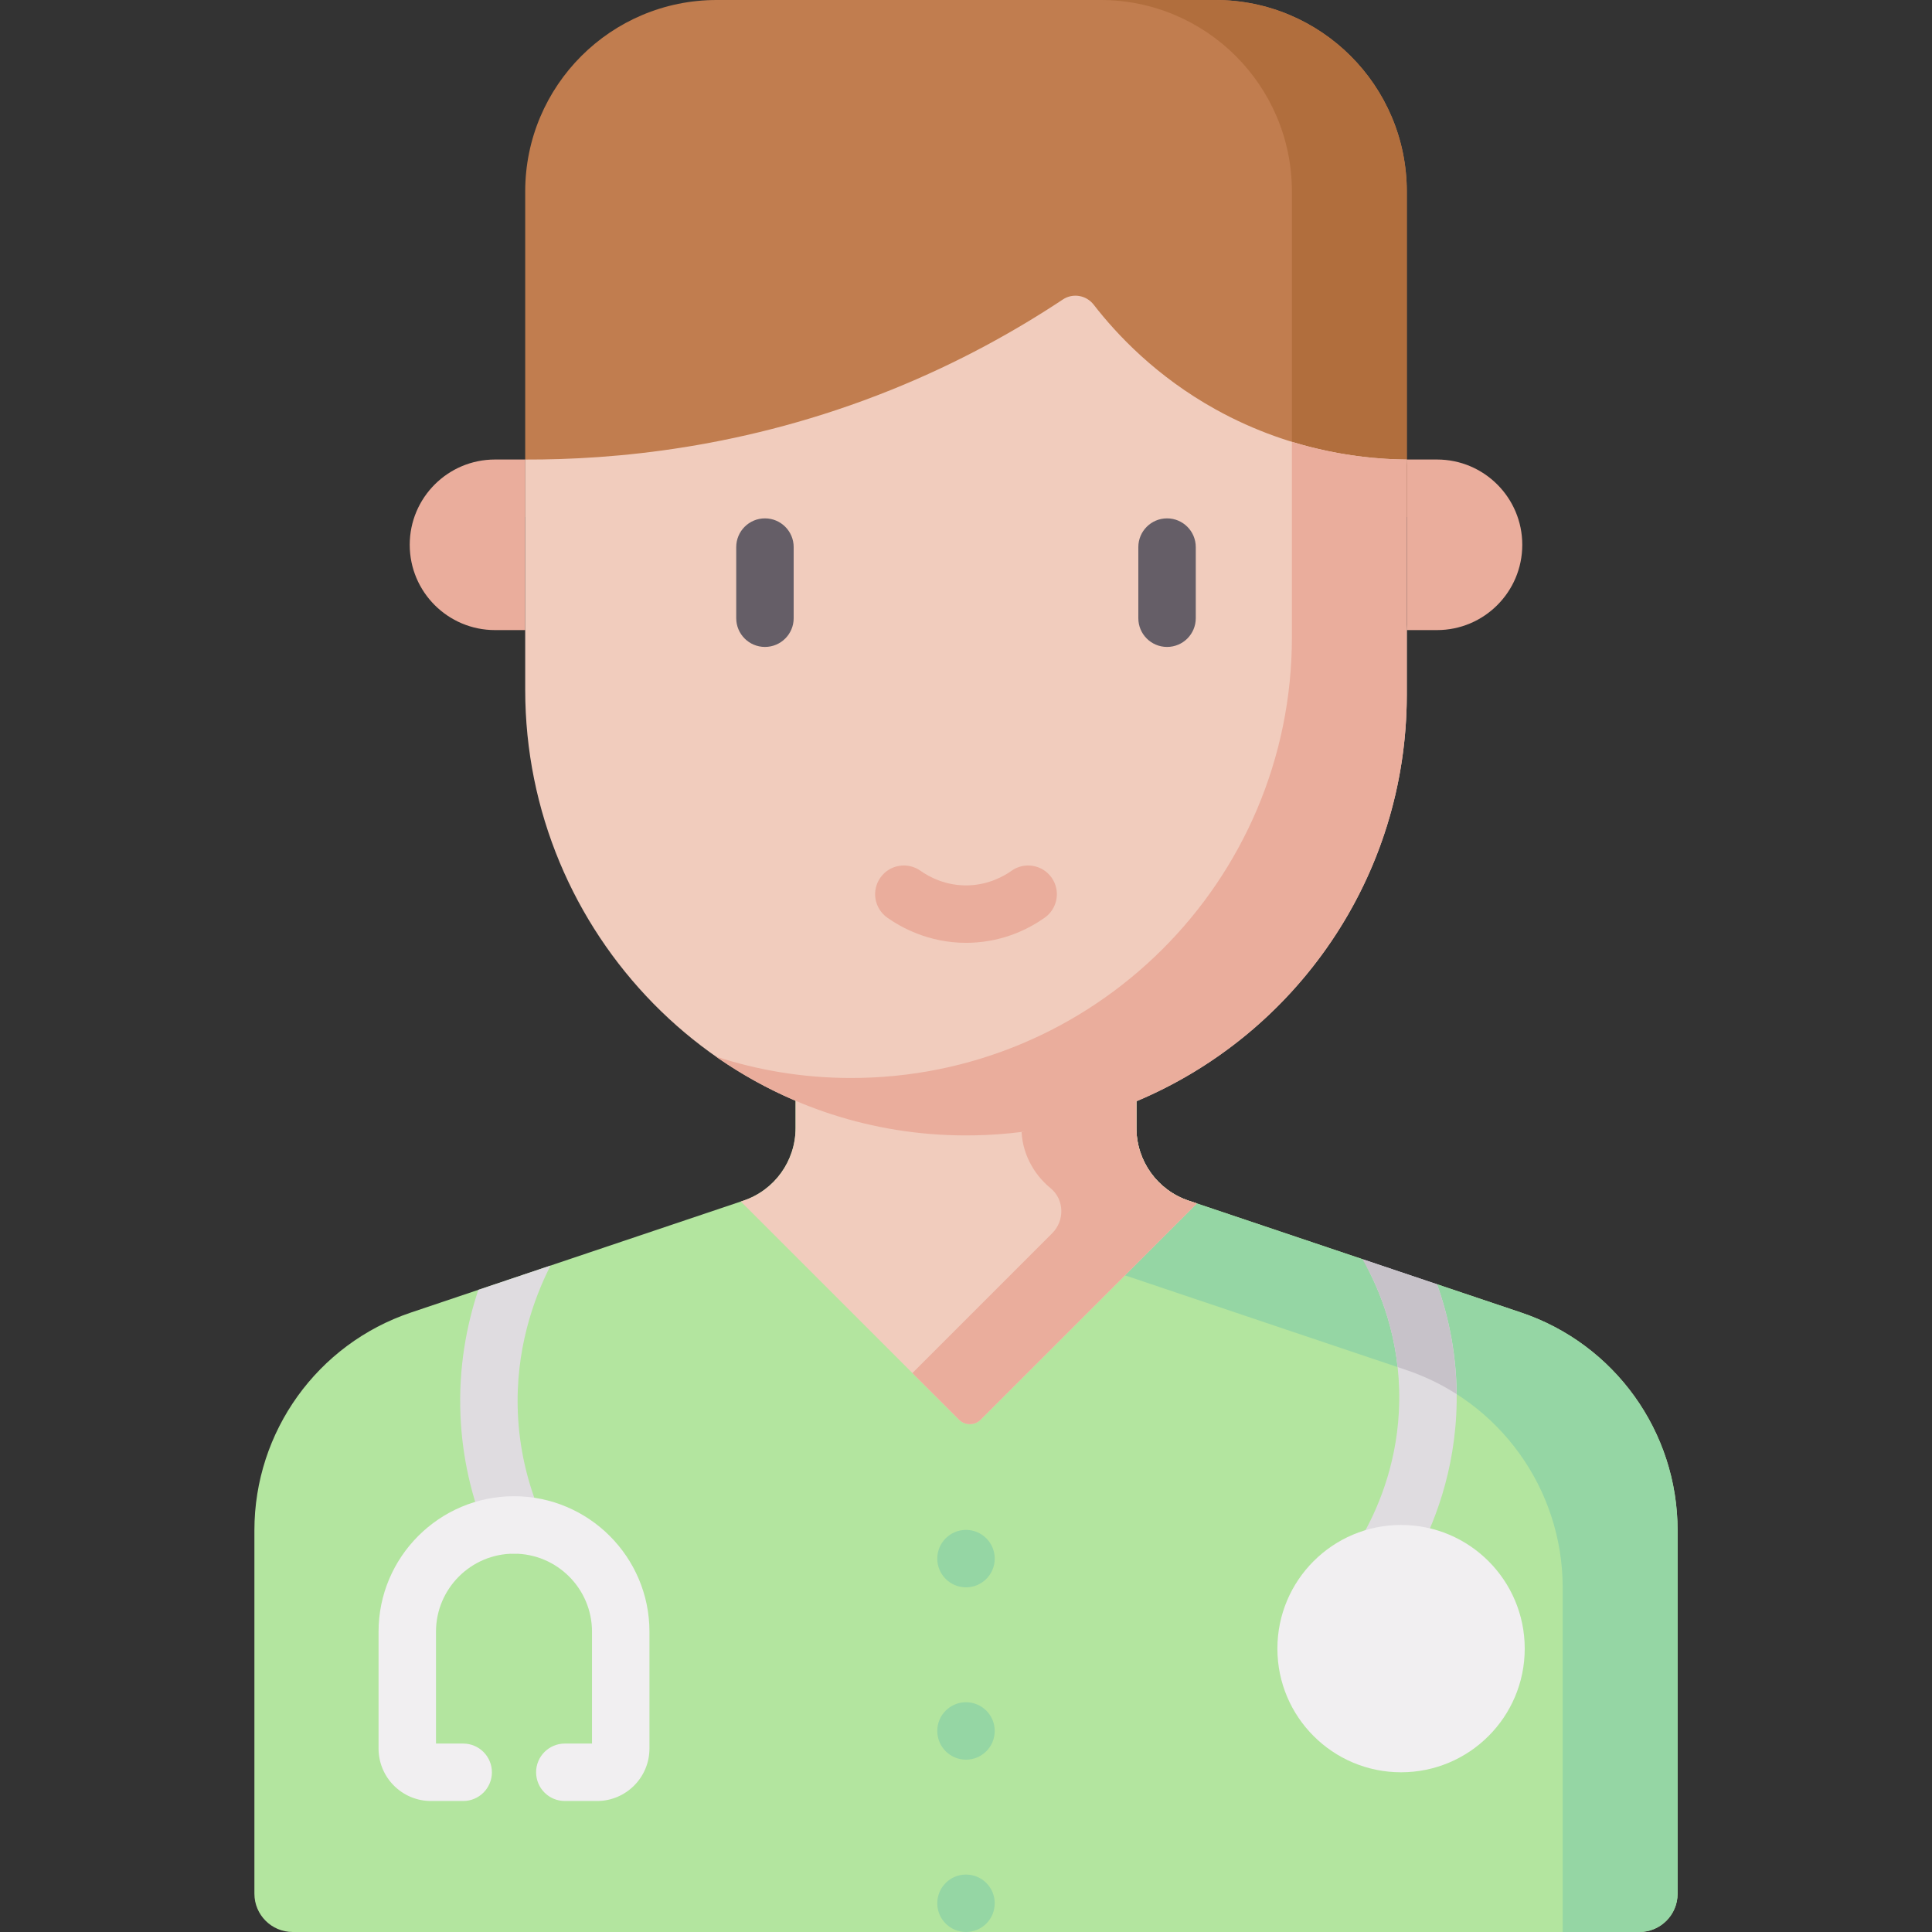 <svg id="Capa_1" enable-background="new 0 0 512 512" height="512" viewBox="0 0 512 512" width="512" xmlns="http://www.w3.org/2000/svg"><rect x="0" y="0" width="512" height="512" fill="#333333" stroke="none"/><g><g><path d="m444.581 501.851v-96.303c0-26.146-16.692-49.374-41.473-57.712l-22.28-7.497-9.532 12.016-10.184-18.65-46.127-15.521c-8.26-2.779-13.824-10.522-13.824-19.237v-33.052h-90.323v33.052c0 8.715-5.564 16.458-13.824 19.237l-88.122 29.651c-24.781 8.338-41.473 31.566-41.473 57.712v96.303c0 5.605 4.544 10.149 10.149 10.149h356.864c5.605.001 10.149-4.543 10.149-10.148z" fill="#b3e59f"/><g><path d="m403.108 347.836-22.28-7.497-9.532 12.016-10.184-18.65-46.127-15.521c-8.26-2.779-13.824-10.522-13.824-19.237v-33.053h-90.323v15.223h59.877v33.053c0 8.715 5.564 16.458 13.824 19.237l88.122 29.651c24.781 8.338 41.473 31.566 41.473 57.713v91.229h20.297c5.605 0 10.149-4.544 10.149-10.149v-96.303c.001-26.146-16.691-49.374-41.472-57.712z" fill="#95d6a4"/></g><path d="m196.331 318.415 57.813 57.813c1.585 1.585 4.156 1.585 5.741 0l57.302-57.302-2.202-.741c-8.26-2.779-13.824-10.522-13.824-19.237v-33.053h-90.323v33.053c0 8.715-5.564 16.458-13.824 19.237z" fill="#f1ccbd"/><path d="m314.986 318.185c-8.26-2.779-13.824-10.522-13.824-19.237v-33.053h-30.446v33.053c-.06 6.117 2.943 12.049 7.685 15.924 3.673 3.001 3.807 8.588.453 11.942l-37.062 37.062 12.353 12.352c1.585 1.585 4.156 1.585 5.741 0l57.302-57.302z" fill="#eaad9c"/><g><path d="m372.815 137.007h-233.63v-86.264c0-28.024 22.719-50.743 50.744-50.743h132.143c28.025 0 50.743 22.719 50.743 50.743z" fill="#c17d4f"/><path d="m322.071 0h-30.446c28.025 0 50.743 22.719 50.743 50.743v86.264h30.446v-86.264c.001-28.024-22.718-50.743-50.743-50.743z" fill="#b16e3d"/><path d="m380.817 166.98h-8.003v-45.204h8.003c12.483 0 22.602 10.119 22.602 22.602 0 12.483-10.119 22.602-22.602 22.602z" fill="#eaad9c"/><path d="m131.183 166.98h8.003v-45.204h-8.003c-12.483 0-22.602 10.119-22.602 22.602 0 12.483 10.119 22.602 22.602 22.602z" fill="#eaad9c"/><g><path d="m255.587 300.898c-64.561-.223-116.402-53.52-116.402-118.082v-61.032c23.291.069 58.285-2.878 96.979-18.463 18.05-7.27 33.209-15.801 45.503-23.958 2.659-1.764 6.215-1.142 8.171 1.38 6.183 7.973 16.569 19.011 32.317 27.751 21.199 11.764 41.035 13.216 50.659 13.29 0 8.093-7.706 24.915-7.706 24.915s7.706 13.31 7.706 20.282v17.104c0 48.489-29.544 90.078-71.613 107.748-5.103 2.143-17.475.664-17.475.664s-8.008 6.855-12.991 7.483c-4.959.623-10.015.936-15.148.918z" fill="#f1ccbd"/></g><g><path d="m342.369 117.085v51.777c0 64.652-52.523 117.038-117.227 116.814-12.364-.043-24.259-2.038-35.416-5.68 18.698 13.086 41.362 20.819 65.862 20.903 64.705.224 117.227-52.162 117.227-116.814 0-20.767 0-41.534 0-62.3-6.45-.051-17.488-.725-30.446-4.7z" fill="#eaad9c"/></g><g><g><path d="m309.28 171.445c-4.204 0-7.612-3.408-7.612-7.611v-18.849c0-4.204 3.408-7.611 7.612-7.611s7.611 3.408 7.611 7.611v18.849c.001 4.204-3.407 7.611-7.611 7.611z" fill="#655e67"/></g><g><path d="m202.72 171.445c-4.204 0-7.611-3.408-7.611-7.611v-18.849c0-4.204 3.408-7.611 7.611-7.611 4.204 0 7.611 3.408 7.611 7.611v18.849c0 4.204-3.408 7.611-7.611 7.611z" fill="#655e67"/></g></g><g><path d="m256.007 249.861c-9.929 0-17.294-4.139-20.879-6.679-3.43-2.431-4.24-7.181-1.809-10.611s7.181-4.24 10.611-1.809c2.168 1.537 6.714 4.087 12.817 3.863 5.392-.193 9.404-2.5 11.316-3.858 3.427-2.434 8.178-1.629 10.613 1.797 2.435 3.427 1.63 8.179-1.797 10.613-4.03 2.863-10.7 6.343-19.587 6.661-.432.015-.861.023-1.285.023z" fill="#eaad9c"/></g></g><path d="m364.451 416.539c1.17.65 2.437.958 3.687.958 2.675 0 5.272-1.414 6.662-3.919 4.983-8.978 10.977-23.562 11.234-42.06.167-12.056-2.118-22.552-5.206-31.178l-19.715-6.634c4.698 8.276 9.927 21.214 9.699 37.601-.212 15.333-5.186 27.434-9.322 34.884-2.041 3.675-.715 8.308 2.961 10.348z" fill="#dfdce0"/><path d="m380.828 340.339-19.715-6.634c3.799 6.693 7.943 16.437 9.27 28.586l2.28.767c4.771 1.606 9.239 3.768 13.349 6.392-.107-11.183-2.276-20.985-5.184-29.111z" fill="#c7c2c9"/><path d="m129.193 407.066c1.222 2.917 4.048 4.674 7.024 4.674.98 0 1.976-.19 2.936-.592 3.878-1.623 5.705-6.083 4.082-9.96-3.582-8.558-5.599-17.525-5.993-26.654-.72-16.649 4.137-30.264 8.653-39.148l-19.132 6.438c-3.075 9.246-5.284 20.539-4.729 33.368.471 10.929 2.88 21.653 7.159 31.874z" fill="#dfdce0"/><circle cx="371.296" cy="436.9" fill="#f1eff1" r="32.773"/><g><path d="m158.213 477.284h-8.53c-4.204 0-7.611-3.408-7.611-7.612s3.408-7.612 7.611-7.612h7.204v-29.65c0-11.398-9.274-20.672-20.672-20.672s-20.672 9.274-20.672 20.672v29.651h7.204c4.204 0 7.611 3.408 7.611 7.612s-3.408 7.612-7.611 7.612h-8.53c-7.663 0-13.896-6.234-13.896-13.897v-30.978c0-19.792 16.103-35.895 35.895-35.895s35.895 16.103 35.895 35.895v30.977c-.001 7.664-6.236 13.897-13.898 13.897z" fill="#f1eff1"/></g></g><g fill="#95d6a4"><circle cx="256" cy="413.051" r="7.611"/><circle cx="256" cy="458.72" r="7.611"/><circle cx="256" cy="504.388" r="7.611"/></g></g></svg>